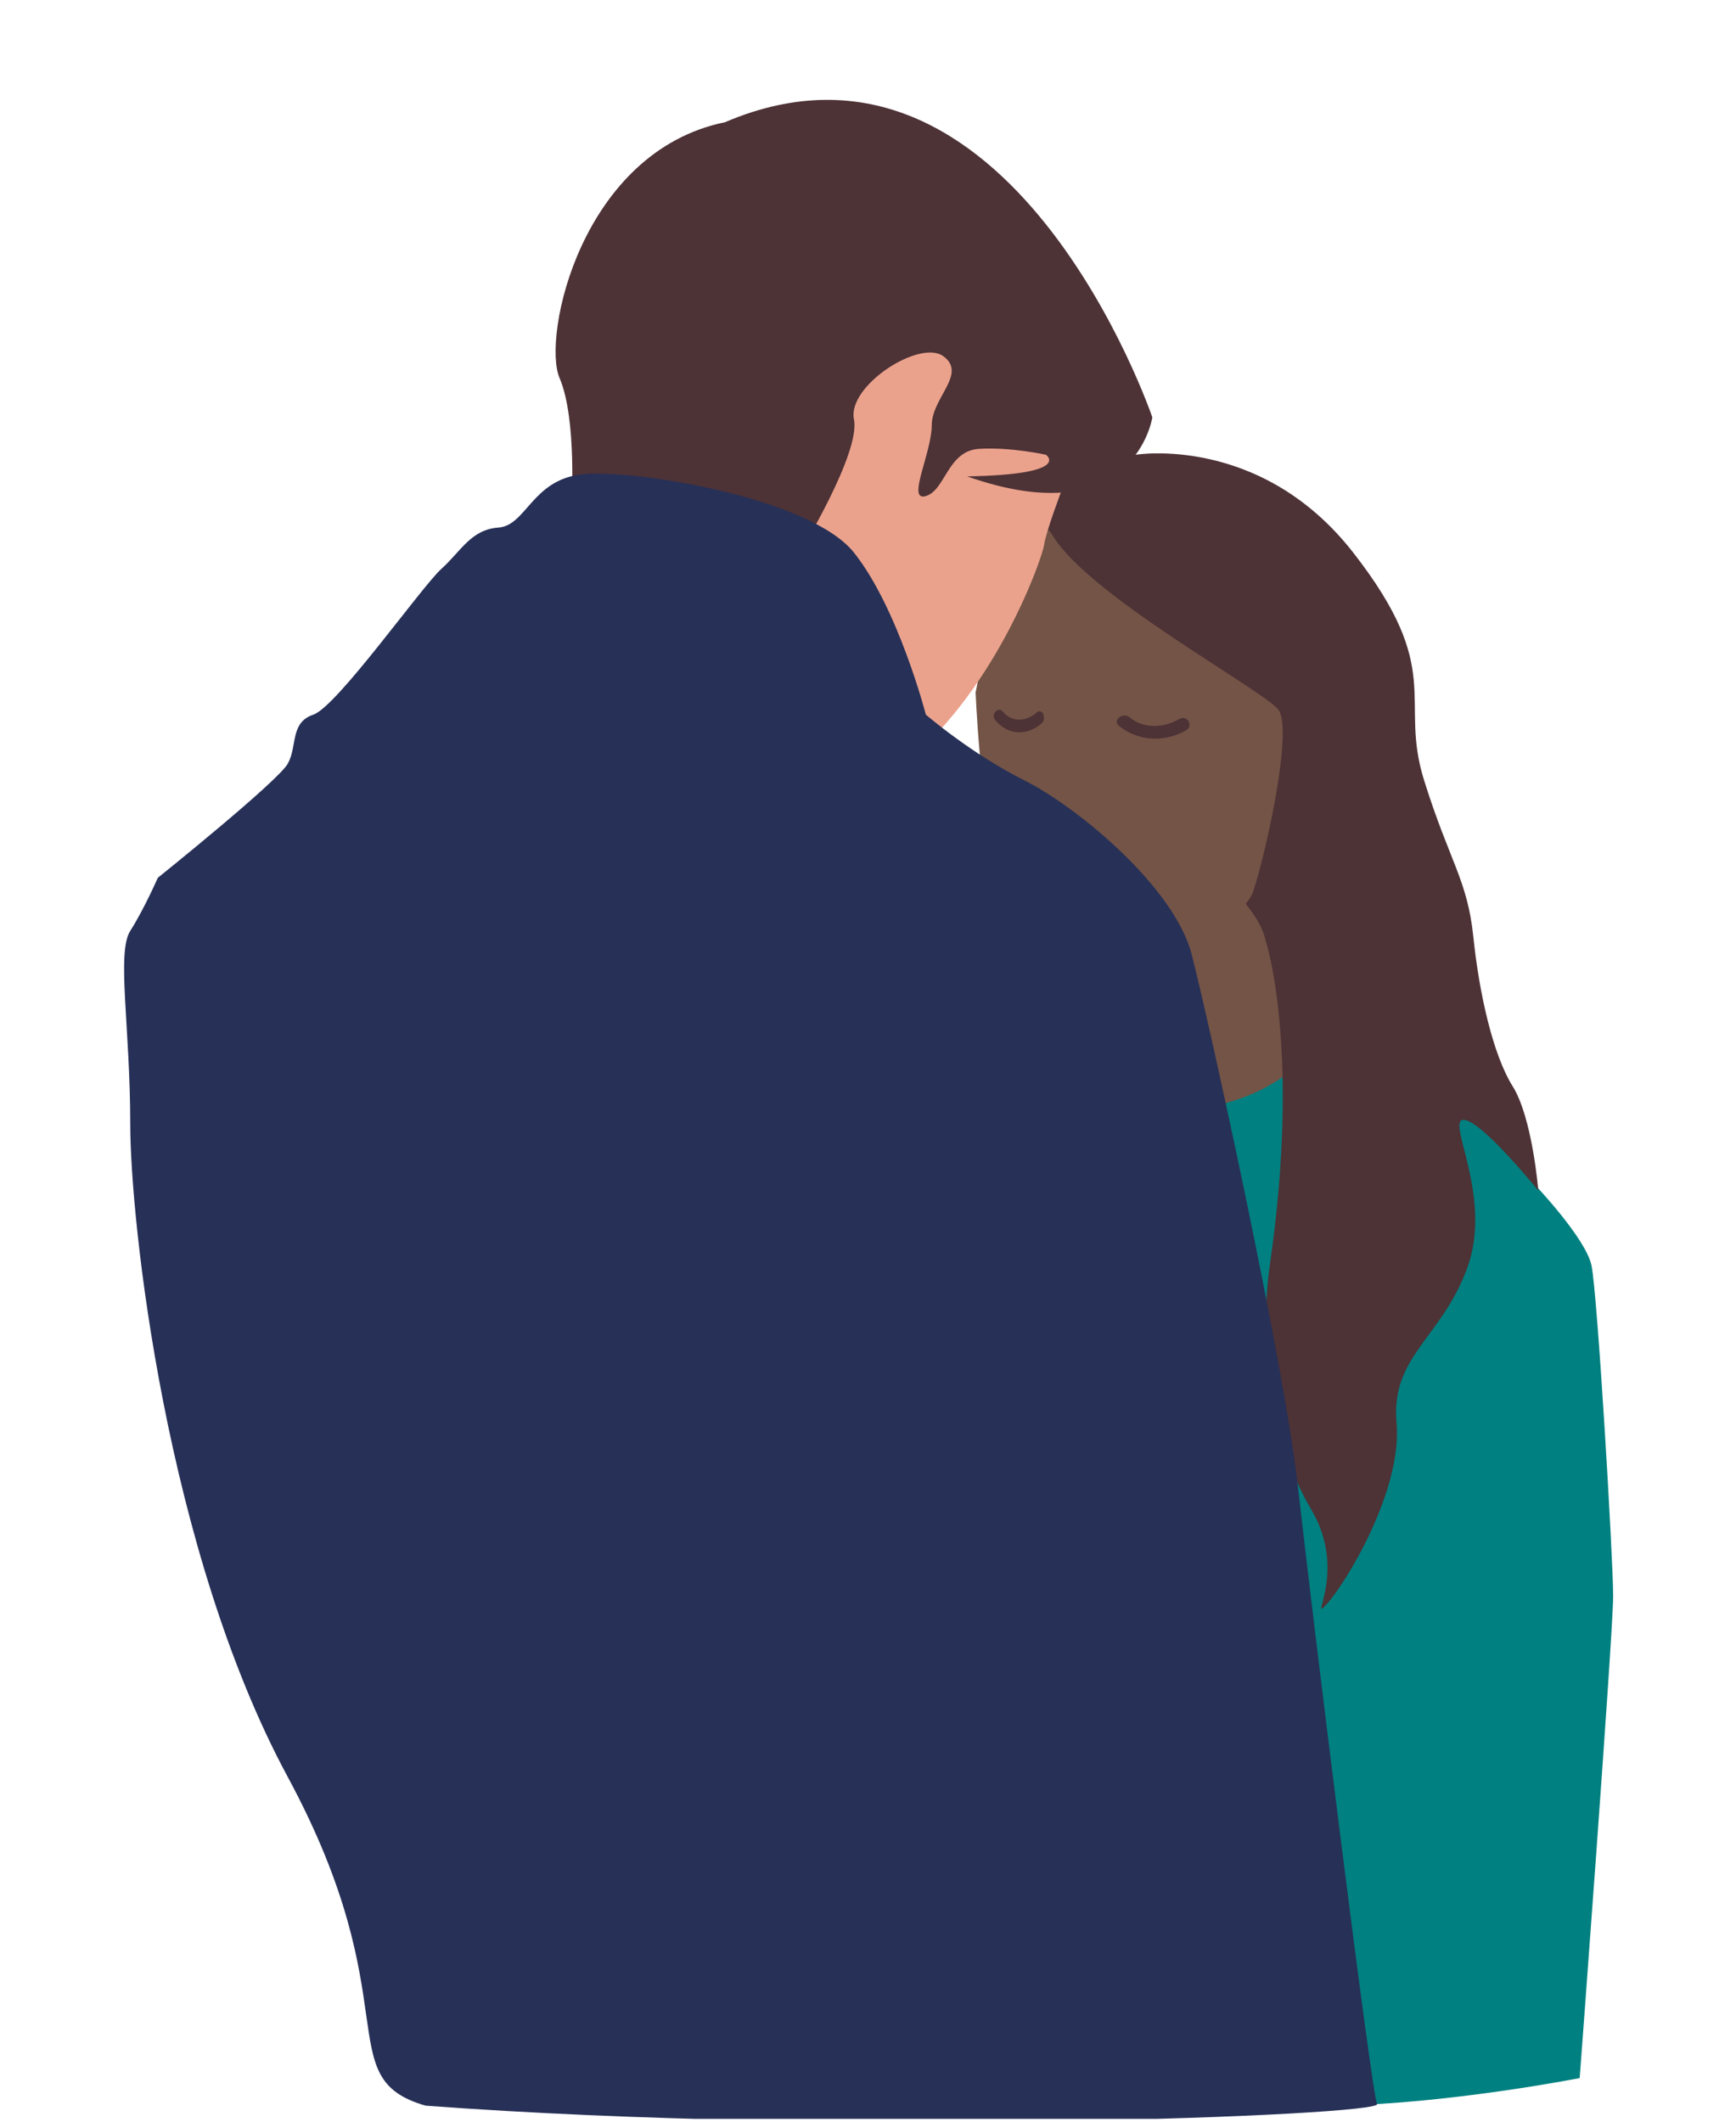 <svg xmlns="http://www.w3.org/2000/svg" xmlns:xlink="http://www.w3.org/1999/xlink" width="450" zoomAndPan="magnify" viewBox="0 0 337.5 412.5" height="550" preserveAspectRatio="xMidYMid meet" version="1.0"><defs><clipPath id="a5a3fe1081"><path d="M 219 200 L 313.617 200 L 313.617 409.859 L 219 409.859 Z M 219 200 " clip-rule="nonzero"/></clipPath><clipPath id="69e887ffc4"><path d="M 24.129 92 L 267.742 92 L 267.742 411.945 L 24.129 411.945 Z M 24.129 92 " clip-rule="nonzero"/></clipPath></defs><path fill="#735446" d="M 205.875 178.293 C 205.875 178.293 206.711 199.09 209.645 209.074 C 212.578 219.055 223.469 232.781 228.07 233.199 C 232.68 233.613 257.312 226.957 259.828 219.473 C 262.34 211.984 262.758 185.363 259.828 181.621 C 256.895 177.875 228.07 159.57 220.949 147.926 C 213.832 136.277 205.875 178.293 205.875 178.293 " fill-opacity="1" fill-rule="nonzero"/><g clip-path="url(#a5a3fe1081)"><path fill="#008080" d="M 229.008 306.473 C 229.008 306.473 238.195 409.762 260.02 409.379 C 281.84 408.996 307.109 404.02 307.109 404.02 C 307.109 404.02 313.617 317.566 313.617 310.297 C 313.617 303.027 310.555 251.383 309.406 246.023 C 308.262 240.672 298.254 230.188 298.254 230.188 L 273.035 200.461 L 255.801 202.176 C 255.801 202.176 251.129 213.984 229.008 216.156 C 206.883 218.324 229.008 306.473 229.008 306.473 " fill-opacity="1" fill-rule="nonzero"/></g><path fill="#4d3236" d="M 246.863 246.023 C 244.523 262.215 247.633 281.223 254.906 293.461 C 262.18 305.703 254.141 316.031 257.969 311.824 C 261.797 307.617 272.652 289.637 271.504 276.629 C 270.355 263.625 280.309 260.18 285.289 246.406 C 290.266 232.637 281.074 217.715 284.52 217.715 C 287.965 217.715 299.07 231.488 299.07 231.488 C 299.07 231.488 297.922 217.332 294.09 211.215 C 290.262 205.094 287.582 193.23 286.434 182.137 C 285.285 171.043 281.84 167.602 276.863 151.719 C 271.883 135.836 281.07 130.492 263.082 107.434 C 245.086 84.379 220.777 88.414 220.777 88.414 L 203.348 88.414 L 194.547 143.5 C 194.547 143.5 243.016 167.281 246.078 182.965 C 246.078 182.965 252.969 203.812 246.863 246.023 " fill-opacity="1" fill-rule="nonzero"/><path fill="#735446" d="M 189.672 134.625 C 189.672 134.625 190.508 155.422 193.441 165.406 C 196.375 175.391 207.266 189.113 211.871 189.531 C 216.477 189.945 241.109 180.844 243.625 173.355 C 246.137 165.867 251.461 141.695 248.527 137.953 C 245.598 134.211 211.871 115.906 204.75 104.258 C 197.629 92.613 189.672 134.625 189.672 134.625 " fill-opacity="1" fill-rule="nonzero"/><path fill="#eba28c" d="M 206.414 95.297 C 206.414 95.297 203.348 103.332 202.969 106.008 C 202.586 108.688 193.012 135.848 174.25 149.621 C 155.492 163.391 144.008 104.863 144.008 104.863 C 144.008 104.863 169.277 63.547 175.211 63.164 C 181.145 62.781 208.328 73.109 208.328 73.109 L 206.414 95.297 " fill-opacity="1" fill-rule="nonzero"/><path fill="#4d3236" d="M 111.082 98.777 C 111.082 98.777 112.23 81.527 108.785 73.492 C 105.34 65.461 112.992 29.5 140.945 23.762 C 196.457 0.043 224.027 81.145 224.027 81.145 C 224.027 81.145 220.582 104.098 188.039 92.621 C 208.711 92.238 203.348 88.414 203.348 88.414 C 203.348 88.414 196.461 86.883 190.332 87.266 C 184.207 87.648 183.824 95.301 179.996 96.445 C 176.168 97.594 181.145 88.031 181.145 82.676 C 181.145 77.32 188.039 72.73 183.441 69.285 C 178.848 65.844 164.68 75.023 166.02 81.527 C 167.359 88.031 155.492 107.434 155.492 107.434 L 111.082 98.777 " fill-opacity="1" fill-rule="nonzero"/><g clip-path="url(#69e887ffc4)"><path fill="#273057" d="M 30.68 170.664 C 30.68 170.664 54.035 151.918 55.949 148.473 C 57.863 145.031 56.332 140.492 60.926 138.938 C 65.523 137.379 81.984 114.043 85.812 110.598 C 89.641 107.156 91.555 102.949 96.914 102.566 C 102.277 102.184 103.422 93.387 112.992 92.238 C 122.566 91.09 157.402 96.621 166.02 107.434 C 174.637 118.25 179.996 138.938 179.996 138.938 C 179.996 138.938 188.805 146.547 199.141 151.719 C 209.477 156.887 228.297 172.473 231.684 185.578 C 235.07 198.691 249.68 265.148 252.359 289.254 C 255.035 313.352 266.617 406.855 267.719 409.07 C 268.824 411.285 164.68 415.496 82.75 409.383 C 63.988 404.02 79.688 389.48 55.949 345.488 C 32.211 301.492 25.32 237.223 25.32 218.48 C 25.32 199.738 22.641 185.199 25.32 180.992 C 28 176.781 30.68 170.664 30.68 170.664 " fill-opacity="1" fill-rule="nonzero"/></g><path fill="#4d3236" d="M 193.473 140 C 195.969 142.973 199.621 143.109 202.488 140.652 C 203.527 139.762 202.664 137.586 201.609 138.492 C 199.512 140.289 196.82 140.57 194.949 138.34 C 194.047 137.27 192.57 138.918 193.473 140 " fill-opacity="1" fill-rule="nonzero"/><path fill="#4d3236" d="M 217.535 141.113 C 221.219 144.148 226.508 144.371 230.598 141.977 C 232.082 141.109 230.781 138.91 229.273 139.793 C 226.281 141.543 222.391 141.762 219.633 139.484 C 218.305 138.391 216.199 140.008 217.535 141.113 " fill-opacity="1" fill-rule="nonzero"/></svg>